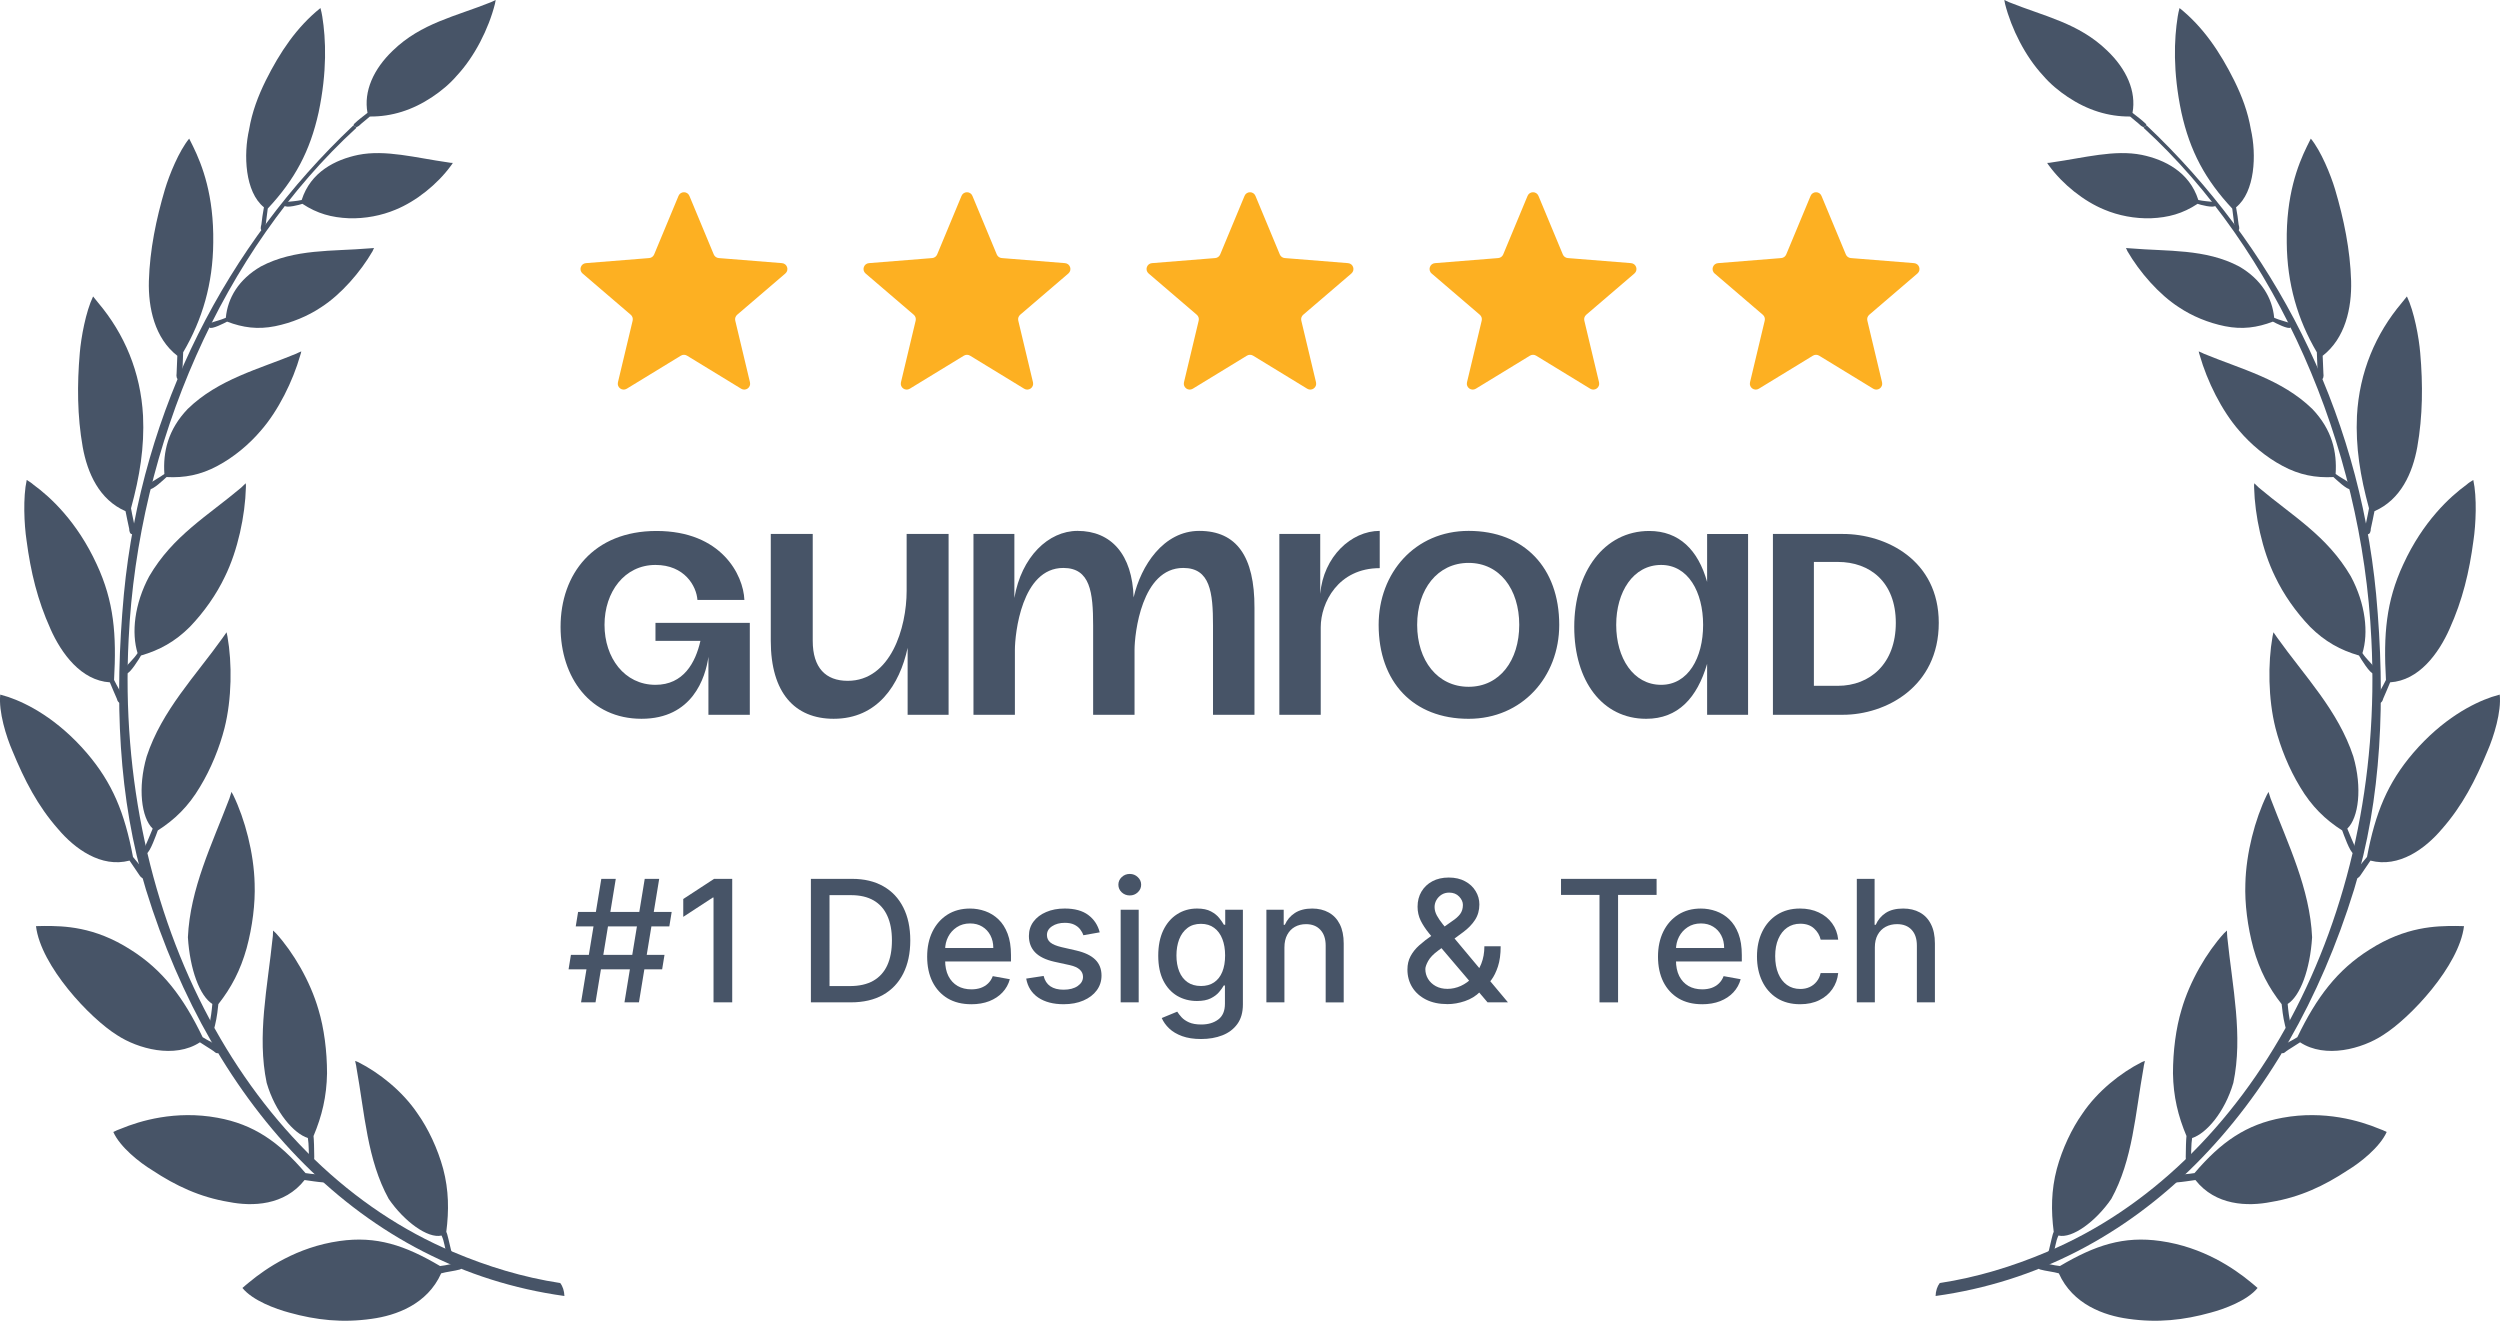 <svg fill="none" height="112" viewBox="0 0 212 112" width="212" xmlns="http://www.w3.org/2000/svg"><path d="m57.538 16.61c.171-.411.753-.411.923 0l2.066 4.968c.072.173.235.291.422.306l5.363.43c.443.036.623.589.285.878l-4.086 3.5c-.142.122-.205.313-.161.496l1.248 5.233c.103.433-.367.775-.747.543l-4.591-2.804c-.16-.098-.361-.098-.521 0l-4.591 2.804c-.38.232-.85-.11-.747-.543l1.248-5.233c.043-.182-.019-.374-.161-.496l-4.086-3.5c-.338-.289-.158-.843.285-.878l5.363-.43c.187-.015.35-.133.422-.306z" fill="#fdb022"/><path d="m81.538 16.61c.171-.411.753-.411.923 0l2.066 4.968c.072.173.235.291.422.306l5.363.43c.443.036.623.589.285.878l-4.086 3.5c-.142.122-.205.313-.161.496l1.248 5.233c.103.433-.367.775-.747.543l-4.591-2.804c-.16-.098-.361-.098-.521 0l-4.591 2.804c-.38.232-.85-.11-.747-.543l1.248-5.233c.043-.182-.019-.374-.161-.496l-4.086-3.5c-.338-.289-.158-.843.285-.878l5.363-.43c.187-.015.35-.133.422-.306z" fill="#fdb022"/><path d="m105.538 16.61c.171-.411.753-.411.924 0l2.066 4.968c.072.173.235.291.422.306l5.362.43c.444.036.623.589.286.878l-4.086 3.5c-.143.122-.205.313-.161.496l1.248 5.233c.103.433-.367.775-.747.543l-4.591-2.804c-.16-.098-.362-.098-.522 0l-4.591 2.804c-.379.232-.85-.11-.747-.543l1.248-5.233c.044-.182-.018-.374-.161-.496l-4.085-3.5c-.338-.289-.158-.843.285-.878l5.363-.43c.186-.015.349-.133.421-.306z" fill="#fdb022"/><path d="m129.538 16.61c.171-.411.753-.411.924 0l2.066 4.968c.072.173.235.291.422.306l5.362.43c.444.036.623.589.286.878l-4.086 3.5c-.143.122-.205.313-.161.496l1.248 5.233c.103.433-.367.775-.747.543l-4.591-2.804c-.16-.098-.361-.098-.521 0l-4.592 2.804c-.379.232-.85-.11-.747-.543l1.248-5.233c.044-.182-.018-.374-.161-.496l-4.086-3.5c-.337-.289-.158-.843.286-.878l5.363-.43c.186-.015.349-.133.421-.306z" fill="#fdb022"/><path d="m153.538 16.61c.171-.411.753-.411.924 0l2.066 4.968c.072.173.235.291.421.306l5.363.43c.444.036.623.589.286.878l-4.086 3.5c-.143.122-.205.313-.161.496l1.248 5.233c.103.433-.368.775-.747.543l-4.591-2.804c-.16-.098-.362-.098-.522 0l-4.591 2.804c-.379.232-.85-.11-.747-.543l1.248-5.233c.044-.182-.018-.374-.161-.496l-4.086-3.5c-.337-.289-.158-.843.286-.878l5.363-.43c.186-.015.349-.133.421-.306z" fill="#fdb022"/><g fill="#475467"><path clip-rule="evenodd" d="m47.863 109.9c-17.225-2.385-29.765-15.936-35.486-34.46-2.35-7.666-2.69-16.169-1.871-25.059 1.515-15.875 8.798-29.659 19.421-39.71.046-.046.062-.062.077-.015.031.046.124.093.17.124.062.031.077 0 .031.077-11.272 10.33-18.508 26.763-19.297 43.365-1.221 23.712 10.283 44.713 27.523 51.946 2.892 1.223 5.922 2.153 9.076 2.633.216.279.34.666.356 1.099z" fill-rule="evenodd"/><path clip-rule="evenodd" d="m4.924 70.299c1.407 1.673 3.649 3.314 6.061 2.679.124.186.758 1.115.85 1.255.108.17.309.341.464.201.093-.062.17-.201.077-.418-.356-.434-.696-.883-1.098-1.347-.711-3.764-1.747-6.272-3.912-8.812-2.505-2.912-5.072-4.213-6.664-4.755-.232-.062-.448-.124-.68-.201-.155 1.456.51 3.578 1.036 4.786 1.021 2.478 2.134 4.646 3.866 6.613z" fill-rule="evenodd"/><path clip-rule="evenodd" d="m25.644 17.284c-.201.077-1.376.387-1.515.155-.046-.062.015-.294.124-.31.433-.046.912-.077 1.33-.17.758-2.385 2.861-3.423 4.793-3.825 2.319-.465 4.871.248 7.607.635.139.031.294.046.417.046-.046.093-.108.155-.17.248-1.144 1.564-2.938 3.005-4.685 3.717-1.175.496-2.582.774-3.958.728-1.454-.062-2.675-.387-3.943-1.224z" fill-rule="evenodd"/><path clip-rule="evenodd" d="m30.174 10.764c.093.031.093 0 .263-.093.325-.31.603-.496.928-.79 1.855.015 3.618-.542 5.288-1.657.742-.496 1.484-1.1 2.103-1.828 1.484-1.595 2.675-3.934 3.216-6.071.031-.124.046-.201.062-.325-.139.062-.263.124-.402.186-3 1.208-5.907 1.766-8.319 4.104-1.639 1.564-2.49 3.454-2.149 5.281-.371.294-.758.573-1.113.914-.155.139.031.279.124.279z" fill-rule="evenodd"/><path clip-rule="evenodd" d="m19.258 27.274c-.201.108-1.33.697-1.5.496-.077-.077-.046-.325.062-.372.417-.155.912-.263 1.33-.449.155-1.688 1.098-3.268 2.969-4.352 2.861-1.518 6.108-1.27 9.169-1.533.155-.015.294-.015.433-.031-.046.093-.093.17-.124.263-1.021 1.766-2.675 3.671-4.36 4.755-1.129.759-2.52 1.332-3.912 1.611-1.469.294-2.721.124-4.067-.387z" fill-rule="evenodd"/><path clip-rule="evenodd" d="m4.275 53.324c.928 2.091 2.598 4.383 5.041 4.538.077.217.526 1.224.588 1.378.046.217.201.449.402.356.093-.031.186-.155.17-.372-.232-.557-.526-.991-.804-1.564.216-3.841 0-6.644-1.469-9.804-1.67-3.64-3.958-5.731-5.365-6.753-.17-.155-.371-.279-.572-.403-.325 1.487-.216 3.794-.015 5.126.356 2.695.928 5.064 2.026 7.496z" fill-rule="evenodd"/><path clip-rule="evenodd" d="m7.012 37.898c.402 2.23 1.407 4.476 3.634 5.452.031.232.278 1.316.309 1.487 0 .232.077.496.294.465.062-.015.216-.077.232-.31-.093-.589-.263-1.254-.371-1.889.742-2.71 1.144-5.188 1.02-7.837-.201-3.732-1.593-6.969-3.788-9.571-.17-.186-.294-.387-.448-.557-.618 1.285-1.021 3.485-1.129 4.801-.232 2.664-.216 5.343.247 7.961z" fill-rule="evenodd"/><path clip-rule="evenodd" d="m12.625 23.82c-.062 2.292.495 4.863 2.412 6.35-.015.232-.062 1.347-.062 1.502-.031.217-.015.48.201.526.077 0 .216-.015.263-.232.046-.573.062-1.456.093-2.091 1.639-2.788 2.52-5.823 2.551-9.293.062-4.011-.928-6.567-1.716-8.178-.108-.217-.216-.434-.325-.65-.866 1.053-1.685 3.067-2.056 4.306-.742 2.509-1.283 5.126-1.361 7.759z" fill-rule="evenodd"/><path clip-rule="evenodd" d="m21.129 10.965c-.495 2.153-.356 5.312 1.252 6.613-.062.279-.201 1.239-.216 1.456-.062.232-.108.449.077.542.077.031.139.031.232-.17.108-.604.139-1.1.232-1.719 2.288-2.447 3.587-4.863 4.314-8.162.727-3.454.619-6.195.309-8.131-.031-.232-.093-.465-.155-.712-2.01 1.611-3.433 3.733-4.639 6.149-.649 1.316-1.16 2.664-1.407 4.135z" fill-rule="evenodd"/><path clip-rule="evenodd" d="m14.124 40.454c-.185.17-1.206 1.146-1.453 1.022-.062-.062-.108-.387 0-.449.387-.31.881-.542 1.268-.836-.124-1.859.294-3.748 1.979-5.514 2.598-2.525 6.046-3.376 9.185-4.677.139-.062.278-.139.448-.201-.031.108-.046.232-.093.341-.619 2.168-1.855 4.693-3.355 6.396-.974 1.146-2.288 2.246-3.665 2.974-1.438.774-2.799 1.022-4.314.945z" fill-rule="evenodd"/><path clip-rule="evenodd" d="m11.96 55.585c-.139.248-.959 1.58-1.222 1.518-.108 0-.216-.325-.139-.449.34-.449.773-.805 1.067-1.27-.526-1.704-.278-4.166.99-6.52 2.01-3.438 4.948-5.111 7.793-7.511.124-.124.247-.232.387-.372.015.108.031.232.015.372-.062 2.354-.68 5.312-1.778 7.542-.711 1.502-1.763 3.005-2.969 4.259-1.252 1.254-2.582 1.982-4.144 2.432z" fill-rule="evenodd"/><path clip-rule="evenodd" d="m13.382 70.422c-.108.294-.665 1.874-.943 1.936-.093-.015-.278-.248-.201-.418.232-.527.495-1.131.711-1.673-.959-.914-1.283-3.454-.51-6.118 1.283-3.903 4.144-6.83 6.448-10.067.108-.155.216-.31.325-.465.031.108.046.232.077.356.402 2.277.371 5.297-.247 7.759-.417 1.642-1.144 3.454-2.087 5.003-.974 1.642-2.134 2.772-3.572 3.686z" fill-rule="evenodd"/><path clip-rule="evenodd" d="m9.934 87.784c1.747 1.146 4.871 2.013 7.02.604.17.124 1.067.666 1.175.759.155.155.371.263.51.046.077-.093.124-.248-.031-.418-.448-.31-.943-.511-1.423-.821-1.639-3.407-3.402-5.715-6.108-7.419-3.092-1.982-5.675-2.013-7.329-2.013-.232 0-.464.015-.696.015.402 3.361 4.561 7.806 6.881 9.246z" fill-rule="evenodd"/><path clip-rule="evenodd" d="m18.516 85.151c-.015.217-.124 1.177-.278 1.766-.046.17-.062.418-.294.325-.093-.015-.185-.217-.185-.31.108-.573.201-1.224.247-1.796-1.067-.681-1.902-2.912-2.072-5.653.186-4.135 2.041-7.883 3.525-11.786.046-.17.108-.356.17-.542.062.093.093.186.155.279.99 2.044 1.747 4.91 1.809 7.496.062 1.688-.185 3.655-.68 5.483-.526 1.874-1.299 3.345-2.397 4.739z" fill-rule="evenodd"/><path clip-rule="evenodd" d="m19.397 101.924c2.01.403 4.731.31 6.432-1.858.433.062 1.129.17 1.577.201.124.016.216-.077.263-.232.031-.109 0-.248-.201-.356-.51-.108-1.02-.108-1.562-.201-2.257-2.648-4.391-4.135-7.468-4.693-3.556-.65-6.572.263-8.18.929-.216.077-.448.17-.649.279.572 1.286 2.242 2.602 3.293 3.237 2.01 1.332 4.067 2.293 6.494 2.695z" fill-rule="evenodd"/><path clip-rule="evenodd" d="m26.587 96.333c.031.232.062 1.162.062 1.781-.015.17.031.403-.201.418-.108 0-.232-.139-.232-.248-.046-.573-.015-1.193-.108-1.781-1.191-.372-2.768-2.184-3.494-4.677-.835-3.996.077-8.116.51-12.344.031-.186.015-.372.031-.573.077.077.17.155.247.232 1.454 1.595 2.907 4.058 3.603 6.474.479 1.58.727 3.531.727 5.405-.031 1.967-.433 3.624-1.144 5.312z" fill-rule="evenodd"/><path clip-rule="evenodd" d="m37.844 104.464c.108.171.247.945.402 1.534.046.139.139.356-.077.433-.108.047-.247-.046-.278-.139-.201-.496-.201-1.022-.448-1.518-1.16.279-3.17-1.193-4.484-3.113-1.825-3.314-2.026-7.202-2.737-11.151-.015-.186-.077-.356-.108-.542.093.015.185.077.278.108 1.747.883 3.742 2.447 5.025 4.367.881 1.239 1.701 2.958 2.165 4.677.479 1.812.495 3.531.263 5.343z" fill-rule="evenodd"/><path clip-rule="evenodd" d="m31.52 111.836c2.057-.278 4.716-1.223 5.891-3.856.417-.124 1.144-.201 1.577-.325.124-.016.185-.155.201-.326 0-.092-.062-.232-.278-.263-.51.078-1.02.233-1.593.294-2.984-1.765-5.396-2.57-8.535-2.121-3.603.511-6.231 2.323-7.638 3.484-.201.171-.402.326-.588.496.866 1.069 2.814 1.781 3.974 2.091 2.273.635 4.5.883 6.989.526z" fill-rule="evenodd"/><path clip-rule="evenodd" d="m164.137 109.9c17.225-2.385 29.765-15.936 35.486-34.46 2.35-7.666 2.69-16.169 1.871-25.059-1.516-15.875-8.798-29.659-19.421-39.71-.046-.046-.062-.062-.077-.015-.031.046-.124.093-.17.124-.062.031-.078 0-.031.077 11.272 10.33 18.508 26.763 19.297 43.365 1.221 23.712-10.283 44.713-27.523 51.946-2.892 1.223-5.922 2.153-9.077 2.633-.216.279-.34.666-.355 1.099z" fill-rule="evenodd"/><path clip-rule="evenodd" d="m207.076 70.299c-1.407 1.673-3.649 3.314-6.062 2.679-.123.186-.757 1.115-.85 1.255-.108.17-.309.341-.464.201-.093-.062-.17-.201-.077-.418.355-.434.696-.883 1.098-1.347.711-3.764 1.747-6.272 3.912-8.812 2.505-2.912 5.071-4.213 6.664-4.755.232-.062.448-.124.68-.201.155 1.456-.51 3.578-1.036 4.786-1.02 2.478-2.134 4.646-3.865 6.613z" fill-rule="evenodd"/><path clip-rule="evenodd" d="m186.356 17.284c.201.077 1.376.387 1.515.155.047-.062-.015-.294-.123-.31-.433-.046-.913-.077-1.33-.17-.758-2.385-2.861-3.423-4.793-3.825-2.32-.465-4.871.248-7.608.635-.139.031-.294.046-.417.046.046.093.108.155.17.248 1.144 1.564 2.938 3.005 4.685 3.717 1.175.496 2.582.774 3.958.728 1.454-.062 2.675-.387 3.943-1.224z" fill-rule="evenodd"/><path clip-rule="evenodd" d="m181.826 10.764c-.093.031-.093 0-.263-.093-.325-.31-.603-.496-.928-.79-1.855.015-3.618-.542-5.288-1.657-.742-.496-1.484-1.1-2.103-1.828-1.484-1.595-2.675-3.934-3.216-6.071-.031-.124-.046-.201-.062-.325.139.062.263.124.402.186 3 1.208 5.907 1.766 8.319 4.104 1.639 1.564 2.489 3.454 2.149 5.281.371.294.758.573 1.113.914.155.139-.031.279-.123.279z" fill-rule="evenodd"/><path clip-rule="evenodd" d="m192.742 27.274c.201.108 1.33.697 1.5.496.077-.077.046-.325-.062-.372-.417-.155-.912-.263-1.33-.449-.154-1.688-1.098-3.268-2.968-4.352-2.861-1.518-6.108-1.27-9.17-1.533-.154-.015-.293-.015-.433-.031.047.093.093.17.124.263 1.021 1.766 2.675 3.671 4.361 4.755 1.128.759 2.52 1.332 3.911 1.611 1.469.294 2.722.124 4.067-.387z" fill-rule="evenodd"/><path clip-rule="evenodd" d="m207.725 53.324c-.928 2.091-2.598 4.383-5.041 4.538-.077.217-.525 1.224-.587 1.378-.047.217-.201.449-.402.356-.093-.031-.186-.155-.17-.372.232-.557.525-.991.804-1.564-.217-3.841 0-6.644 1.469-9.804 1.67-3.64 3.958-5.731 5.365-6.753.17-.155.371-.279.572-.403.325 1.487.217 3.794.016 5.126-.356 2.695-.928 5.064-2.026 7.496z" fill-rule="evenodd"/><path clip-rule="evenodd" d="m204.988 37.898c-.402 2.23-1.407 4.476-3.633 5.452-.031.232-.279 1.316-.31 1.487 0 .232-.077.496-.293.465-.062-.015-.217-.077-.232-.31.092-.589.263-1.254.371-1.889-.742-2.71-1.144-5.188-1.021-7.837.201-3.732 1.593-6.969 3.789-9.571.17-.186.293-.387.448-.557.618 1.285 1.02 3.485 1.129 4.801.232 2.664.216 5.343-.248 7.961z" fill-rule="evenodd"/><path clip-rule="evenodd" d="m199.375 23.82c.062 2.292-.494 4.863-2.412 6.35.016.232.062 1.347.062 1.502.031.217.016.48-.201.526-.077 0-.216-.015-.263-.232-.046-.573-.062-1.456-.092-2.091-1.64-2.788-2.521-5.823-2.552-9.293-.062-4.011.928-6.567 1.717-8.178.108-.217.216-.434.324-.65.866 1.053 1.686 3.067 2.057 4.306.742 2.509 1.283 5.126 1.36 7.759z" fill-rule="evenodd"/><path clip-rule="evenodd" d="m190.871 10.965c.495 2.153.356 5.312-1.252 6.613.062.279.201 1.239.216 1.456.062.232.108.449-.077.542-.077.031-.139.031-.232-.17-.108-.604-.139-1.1-.232-1.719-2.288-2.447-3.587-4.863-4.314-8.162-.727-3.454-.619-6.195-.309-8.131.031-.232.093-.465.154-.712 2.01 1.611 3.433 3.733 4.639 6.149.649 1.316 1.16 2.664 1.407 4.135z" fill-rule="evenodd"/><path clip-rule="evenodd" d="m197.876 40.454c.185.17 1.206 1.146 1.453 1.022.062-.062.108-.387 0-.449-.387-.31-.881-.542-1.268-.836.124-1.859-.294-3.748-1.979-5.514-2.598-2.525-6.046-3.376-9.185-4.677-.139-.062-.278-.139-.448-.201.031.108.046.232.093.341.618 2.168 1.855 4.693 3.355 6.396.974 1.146 2.288 2.246 3.665 2.974 1.438.774 2.798 1.022 4.314.945z" fill-rule="evenodd"/><path clip-rule="evenodd" d="m200.04 55.585c.139.248.959 1.58 1.222 1.518.108 0 .216-.325.139-.449-.34-.449-.773-.805-1.067-1.27.526-1.704.278-4.166-.989-6.52-2.011-3.438-4.948-5.111-7.794-7.511-.123-.124-.247-.232-.386-.372-.016.108-.031.232-.016.372.062 2.354.681 5.312 1.779 7.542.711 1.502 1.762 3.005 2.968 4.259 1.253 1.254 2.583 1.982 4.144 2.432z" fill-rule="evenodd"/><path clip-rule="evenodd" d="m198.618 70.422c.108.294.665 1.874.943 1.936.093-.015.278-.248.201-.418-.232-.527-.495-1.131-.711-1.673.958-.914 1.283-3.454.51-6.118-1.283-3.903-4.144-6.83-6.448-10.067-.108-.155-.216-.31-.325-.465-.03.108-.046.232-.077.356-.402 2.277-.371 5.297.248 7.759.417 1.642 1.144 3.454 2.087 5.003.974 1.642 2.134 2.772 3.572 3.686z" fill-rule="evenodd"/><path clip-rule="evenodd" d="m202.066 87.784c-1.747 1.146-4.871 2.013-7.02.604-.17.124-1.067.666-1.175.759-.155.155-.371.263-.51.046-.078-.093-.124-.248.031-.418.448-.31.943-.511 1.422-.821 1.639-3.407 3.402-5.715 6.108-7.419 3.092-1.982 5.674-2.013 7.329-2.013.232 0 .464.015.696.015-.402 3.361-4.562 7.806-6.881 9.246z" fill-rule="evenodd"/><path clip-rule="evenodd" d="m193.484 85.151c.016.217.124 1.177.279 1.766.046.17.061.418.293.325.093-.015.186-.217.186-.31-.108-.573-.201-1.224-.247-1.796 1.066-.681 1.901-2.912 2.071-5.653-.185-4.135-2.041-7.883-3.525-11.786-.046-.17-.108-.356-.17-.542-.062.093-.093.186-.155.279-.989 2.044-1.747 4.91-1.809 7.496-.062 1.688.186 3.655.681 5.483.525 1.874 1.298 3.345 2.396 4.739z" fill-rule="evenodd"/><path clip-rule="evenodd" d="m192.603 101.924c-2.01.403-4.732.31-6.432-1.858-.433.062-1.129.17-1.578.201-.123.016-.216-.077-.262-.232-.031-.109 0-.248.201-.356.51-.108 1.02-.108 1.561-.201 2.258-2.648 4.392-4.135 7.469-4.693 3.556-.65 6.571.263 8.179.929.217.077.449.17.65.279-.573 1.286-2.242 2.602-3.294 3.237-2.01 1.332-4.066 2.293-6.494 2.695z" fill-rule="evenodd"/><path clip-rule="evenodd" d="m185.413 96.333c-.031.232-.062 1.162-.062 1.781.016.17-.031.403.201.418.108 0 .232-.139.232-.248.046-.573.015-1.193.108-1.781 1.191-.372 2.768-2.184 3.495-4.677.835-3.996-.078-8.116-.511-12.344-.03-.186-.015-.372-.03-.573-.078.077-.171.155-.248.232-1.453 1.595-2.907 4.058-3.603 6.474-.479 1.58-.726 3.531-.726 5.405.031 1.967.433 3.624 1.144 5.312z" fill-rule="evenodd"/><path clip-rule="evenodd" d="m174.156 104.464c-.108.171-.247.945-.402 1.534-.046.139-.139.356.078.433.108.047.247-.046.278-.139.201-.496.201-1.022.448-1.518 1.16.279 3.17-1.193 4.484-3.113 1.825-3.314 2.026-7.202 2.737-11.151.016-.186.078-.356.109-.542-.093.015-.186.077-.279.108-1.747.883-3.742 2.447-5.025 4.367-.881 1.239-1.701 2.958-2.165 4.677-.479 1.812-.495 3.531-.263 5.343z" fill-rule="evenodd"/><path clip-rule="evenodd" d="m180.48 111.836c-2.056-.278-4.716-1.223-5.891-3.856-.417-.124-1.144-.201-1.577-.325-.124-.016-.185-.155-.201-.326 0-.092.062-.232.278-.263.511.078 1.021.233 1.593.294 2.984-1.765 5.396-2.57 8.535-2.121 3.603.511 6.232 2.323 7.639 3.484.201.171.402.326.587.496-.866 1.069-2.814 1.781-3.974 2.091-2.273.635-4.499.883-6.989.526z" fill-rule="evenodd"/><path d="m117.001 45.019c-2.414 0-4.774 2.186-5.046 5.346v-5.085h-3.467v15.333h3.51v-7.422c0-2.079 1.473-5.012 5.003-5.012z"/><path d="m153.818 58.157v-10.505h2.033c2.712 0 4.914 1.694 4.914 5.168s-2.202 5.337-4.914 5.337zm-3.474 2.457h5.931c3.643 0 8.133-2.372 8.133-7.794 0-5.337-4.49-7.54-8.133-7.54h-5.931z"/><path d="m137.054 52.99c0-2.796 1.44-5.083 3.812-5.083 2.287 0 3.558 2.287 3.558 5.083 0 2.796-1.271 5.083-3.558 5.083-2.372 0-3.812-2.287-3.812-5.083zm-3.558.17c0 4.575 2.372 7.794 6.099 7.794 2.712 0 4.321-1.779 5.168-4.66v4.321h3.473v-15.334h-3.473v4.066c-.762-2.711-2.372-4.321-4.914-4.321-3.812 0-6.353 3.473-6.353 8.133z"/><path d="m54.398 60.953c-4.321 0-6.862-3.473-6.862-7.794 0-4.49 2.796-8.133 8.133-8.133 5.507 0 7.371 3.728 7.455 5.846h-3.982c-.085-1.186-1.101-2.965-3.558-2.965-2.626 0-4.321 2.287-4.321 5.083 0 2.796 1.694 5.083 4.321 5.083 2.372 0 3.389-1.864 3.812-3.728h-3.812v-1.525h8v7.794h-3.51v-4.914c-.254 1.779-1.355 5.253-5.676 5.253z"/><path d="m70.699 60.953c-3.304 0-5.337-2.203-5.337-6.608v-9.065h3.558v9.065c0 2.287 1.101 3.389 2.965 3.389 3.643 0 4.998-4.49 4.998-7.625v-4.829h3.558v15.334h-3.474v-5.676c-.678 3.135-2.542 6.015-6.269 6.015z"/><path d="m101.705 45.019c-3.036 0-4.951 2.933-5.576 5.644-.107-3.634-1.894-5.644-4.753-5.644-2.47 0-4.762 2.203-5.357 5.688v-5.427h-3.469v15.335h3.513v-5.497c0-1.363.568-6.956 4.105-6.956 2.291 0 2.53 2.067 2.53 4.891v7.562h3.511v-5.497c0-1.363.592-6.956 4.129-6.956 2.289 0 2.525 2.067 2.525 4.891v7.562h3.516v-9.07c.017-4.351-1.52-6.525-4.674-6.525z"/><path d="m124.539 45.019c-4.549 0-7.63 3.566-7.63 7.968 0 4.85 2.931 7.968 7.63 7.968 4.547 0 7.684-3.566 7.684-7.968 0-4.85-2.988-7.968-7.684-7.968zm0 13.221c-2.648 0-4.364-2.241-4.364-5.253 0-3.012 1.722-5.253 4.364-5.253 2.641 0 4.293 2.242 4.293 5.253 0 3.012-1.654 5.253-4.293 5.253z"/><path d="m52.955 85 1.718-10.473h1.227l-1.718 10.473zm-4.74-2.802.199-1.227h7.936l-.2 1.227zm1.058 2.802 1.718-10.473h1.227l-1.718 10.473zm-.45-6.443.199-1.227h7.936l-.199 1.227z"/><path d="m62.092 74.527v10.473h-1.585v-8.887h-.061l-2.506 1.636v-1.514l2.613-1.708z"/><path d="m72.154 85h-3.39v-10.473h3.498c1.026 0 1.907.21 2.644.629.736.416 1.3 1.014 1.693 1.795.395.777.593 1.71.593 2.797 0 1.091-.2 2.028-.598 2.812-.396.784-.968 1.387-1.718 1.81-.75.419-1.657.629-2.72.629zm-1.81-1.381h1.723c.798 0 1.461-.15 1.989-.45.528-.303.924-.742 1.186-1.314.263-.576.394-1.278.394-2.107 0-.822-.131-1.519-.394-2.091-.259-.573-.646-1.007-1.161-1.304-.515-.296-1.154-.445-1.918-.445h-1.821z"/><path d="m82.361 85.159c-.774 0-1.44-.165-1.999-.496-.556-.334-.985-.803-1.289-1.406-.3-.607-.45-1.318-.45-2.132 0-.805.15-1.514.45-2.127.303-.614.726-1.093 1.268-1.437.545-.344 1.183-.516 1.913-.516.443 0 .873.073 1.289.22s.789.377 1.12.69.592.721.782 1.222c.191.498.286 1.103.286 1.815v.542h-6.244v-1.145h4.745c0-.402-.082-.758-.245-1.069-.164-.314-.394-.561-.69-.741-.293-.181-.637-.271-1.033-.271-.429 0-.804.106-1.125.317-.317.208-.562.481-.736.818-.171.334-.256.697-.256 1.089v.895c0 .525.092.972.276 1.34.188.368.448.649.782.844.334.191.724.286 1.171.286.29 0 .554-.041.793-.123.239-.085.445-.211.619-.378.174-.167.307-.373.399-.619l1.447.261c-.116.426-.324.799-.624 1.12-.297.317-.67.564-1.12.742-.447.174-.956.261-1.529.261z"/><path d="m93.255 79.063-1.386.245c-.058-.177-.15-.346-.276-.506-.123-.16-.29-.291-.501-.394-.211-.102-.476-.153-.793-.153-.433 0-.794.097-1.084.291-.29.191-.435.438-.435.742 0 .263.097.474.291.634.194.16.508.291.941.394l1.248.286c.723.167 1.261.424 1.616.772.355.348.532.799.532 1.355 0 .47-.136.89-.409 1.258-.269.365-.646.651-1.13.859-.481.208-1.038.312-1.672.312-.88 0-1.597-.188-2.153-.562-.556-.378-.897-.915-1.023-1.611l1.478-.225c.092.385.281.677.568.875.286.194.66.291 1.12.291.501 0 .902-.104 1.202-.312.3-.211.45-.469.45-.772 0-.245-.092-.452-.276-.619-.181-.167-.459-.293-.834-.378l-1.33-.291c-.733-.167-1.275-.433-1.626-.798-.348-.365-.522-.827-.522-1.386 0-.464.13-.869.389-1.217.259-.348.617-.619 1.074-.813.457-.198.98-.297 1.57-.297.849 0 1.517.184 2.005.552.487.365.81.854.967 1.468z"/><path d="m95.032 85v-7.854h1.529v7.854zm.772-9.066c-.266 0-.494-.089-.685-.266-.188-.181-.281-.395-.281-.644 0-.252.094-.467.281-.644.191-.181.419-.271.685-.271s.493.09.68.271c.191.177.286.392.286.644 0 .249-.096.464-.286.644-.188.177-.414.266-.68.266z"/><path d="m101.854 88.109c-.624 0-1.161-.082-1.611-.245-.447-.164-.811-.38-1.094-.649-.283-.269-.494-.564-.634-.885l1.314-.542c.092.15.215.308.368.476.157.17.368.315.634.435.269.119.615.179 1.038.179.58 0 1.059-.141 1.437-.424.378-.28.568-.726.568-1.34v-1.544h-.098c-.092.167-.225.353-.398.557-.171.204-.406.382-.706.532s-.69.225-1.171.225c-.621 0-1.18-.145-1.677-.435-.494-.293-.886-.724-1.176-1.294-.286-.573-.429-1.277-.429-2.112 0-.835.141-1.551.424-2.148.286-.597.678-1.053 1.176-1.37.497-.321 1.062-.481 1.692-.481.488 0 .881.082 1.181.245.3.16.534.348.701.562.17.215.302.404.394.568h.112v-1.273h1.499v8.028c0 .675-.157 1.229-.471 1.662-.314.433-.738.753-1.273.961-.532.208-1.132.312-1.8.312zm-.016-4.495c.44 0 .812-.102 1.115-.307.307-.208.539-.505.696-.89.16-.389.24-.854.24-1.396 0-.528-.078-.994-.235-1.396-.157-.402-.387-.716-.691-.941-.303-.228-.678-.343-1.125-.343-.46 0-.843.119-1.15.358-.307.235-.539.556-.696.961-.153.406-.23.859-.23 1.36 0 .515.078.967.235 1.355.157.389.389.692.696.91.31.218.692.327 1.145.327z"/><path d="m108.919 80.336v4.664h-1.529v-7.854h1.468v1.278h.097c.181-.416.464-.75.849-1.002.389-.252.878-.378 1.468-.378.535 0 1.004.113 1.406.338.402.222.714.552.936.992.221.44.332.984.332 1.631v4.996h-1.529v-4.812c0-.569-.148-1.014-.445-1.335-.296-.324-.704-.486-1.222-.486-.354 0-.67.077-.946.23-.273.153-.489.378-.649.675-.157.293-.236.648-.236 1.064z"/><path d="m122.74 85.148c-.702 0-1.307-.128-1.815-.384-.505-.256-.893-.603-1.166-1.043-.273-.443-.409-.944-.409-1.503 0-.426.088-.805.266-1.135.177-.334.424-.643.741-.926.317-.283.684-.568 1.1-.854l1.687-1.192c.287-.188.51-.385.67-.593.16-.211.24-.472.24-.782 0-.245-.105-.481-.317-.706-.211-.225-.494-.338-.849-.338-.245 0-.461.06-.649.179-.184.119-.329.273-.435.46-.102.184-.153.378-.153.583 0 .239.065.479.194.721.133.242.304.493.512.752.208.256.426.522.654.798l4.863 5.814h-1.728l-4.025-4.73c-.337-.399-.651-.774-.94-1.125-.29-.355-.525-.713-.706-1.074-.177-.365-.266-.758-.266-1.181 0-.481.109-.907.327-1.278.222-.375.53-.668.926-.88.395-.211.859-.317 1.391-.317.538 0 1 .106 1.385.317.389.208.687.486.895.834.212.344.317.721.317 1.13 0 .498-.124.938-.373 1.319-.245.378-.585.726-1.017 1.043l-2.102 1.549c-.409.3-.694.597-.854.89-.157.29-.235.516-.235.68 0 .3.076.578.23.834.157.256.375.46.654.614.283.153.614.23.992.23.389 0 .767-.084 1.136-.251.371-.171.707-.414 1.007-.731.303-.317.544-.697.721-1.14s.266-.939.266-1.488h1.381c0 .675-.077 1.246-.231 1.713-.153.464-.339.842-.557 1.135-.215.29-.418.516-.608.68-.062.055-.12.109-.174.164-.055.054-.113.109-.174.164-.355.358-.784.622-1.289.793-.501.171-.995.256-1.483.256z"/><path d="m132.374 75.888v-1.36h8.105v1.36h-3.267v9.113h-1.575v-9.113z"/><path d="m144.336 85.159c-.774 0-1.44-.165-1.999-.496-.556-.334-.986-.803-1.289-1.406-.3-.607-.45-1.318-.45-2.132 0-.805.15-1.514.45-2.127.303-.614.726-1.093 1.268-1.437.546-.344 1.183-.516 1.913-.516.443 0 .872.073 1.288.22s.79.377 1.12.69c.331.314.592.721.783 1.222.191.498.286 1.103.286 1.815v.542h-6.244v-1.145h4.746c0-.402-.082-.758-.246-1.069-.163-.314-.393-.561-.69-.741-.293-.181-.638-.271-1.033-.271-.43 0-.805.106-1.125.317-.317.208-.563.481-.736.818-.171.334-.256.697-.256 1.089v.895c0 .525.092.972.276 1.34.188.368.448.649.782.844.335.191.725.286 1.171.286.29 0 .554-.041.793-.123.239-.085.445-.211.619-.378.174-.167.307-.373.399-.619l1.447.261c-.116.426-.324.799-.624 1.12-.297.317-.67.564-1.12.742-.446.174-.956.261-1.529.261z"/><path d="m152.653 85.159c-.76 0-1.414-.172-1.963-.516-.546-.348-.965-.827-1.258-1.437s-.44-1.309-.44-2.097c0-.798.15-1.502.45-2.112.3-.614.723-1.093 1.268-1.437.546-.344 1.188-.516 1.928-.516.597 0 1.128.111 1.596.332.467.218.843.525 1.13.92.289.396.462.857.516 1.386h-1.488c-.082-.368-.269-.685-.562-.951-.29-.266-.679-.399-1.166-.399-.427 0-.8.113-1.12.338-.317.222-.564.539-.742.951-.177.409-.266.893-.266 1.452 0 .573.087 1.067.261 1.483s.419.738.737.967c.32.228.697.343 1.13.343.289 0 .552-.053.787-.159.239-.109.438-.264.598-.465.164-.201.278-.443.343-.726h1.488c-.054.508-.22.961-.496 1.36s-.646.713-1.11.941c-.46.228-1 .343-1.621.343z"/><path d="m158.987 80.336v4.664h-1.529v-10.473h1.508v3.897h.097c.184-.423.466-.759.844-1.007.378-.249.873-.373 1.483-.373.539 0 1.009.111 1.411.332.406.222.72.552.941.992.225.436.338.982.338 1.636v4.996h-1.529v-4.812c0-.576-.149-1.023-.445-1.34-.297-.321-.709-.481-1.238-.481-.361 0-.685.077-.971.23-.283.153-.506.378-.67.675-.16.293-.24.648-.24 1.064z"/></g></svg>